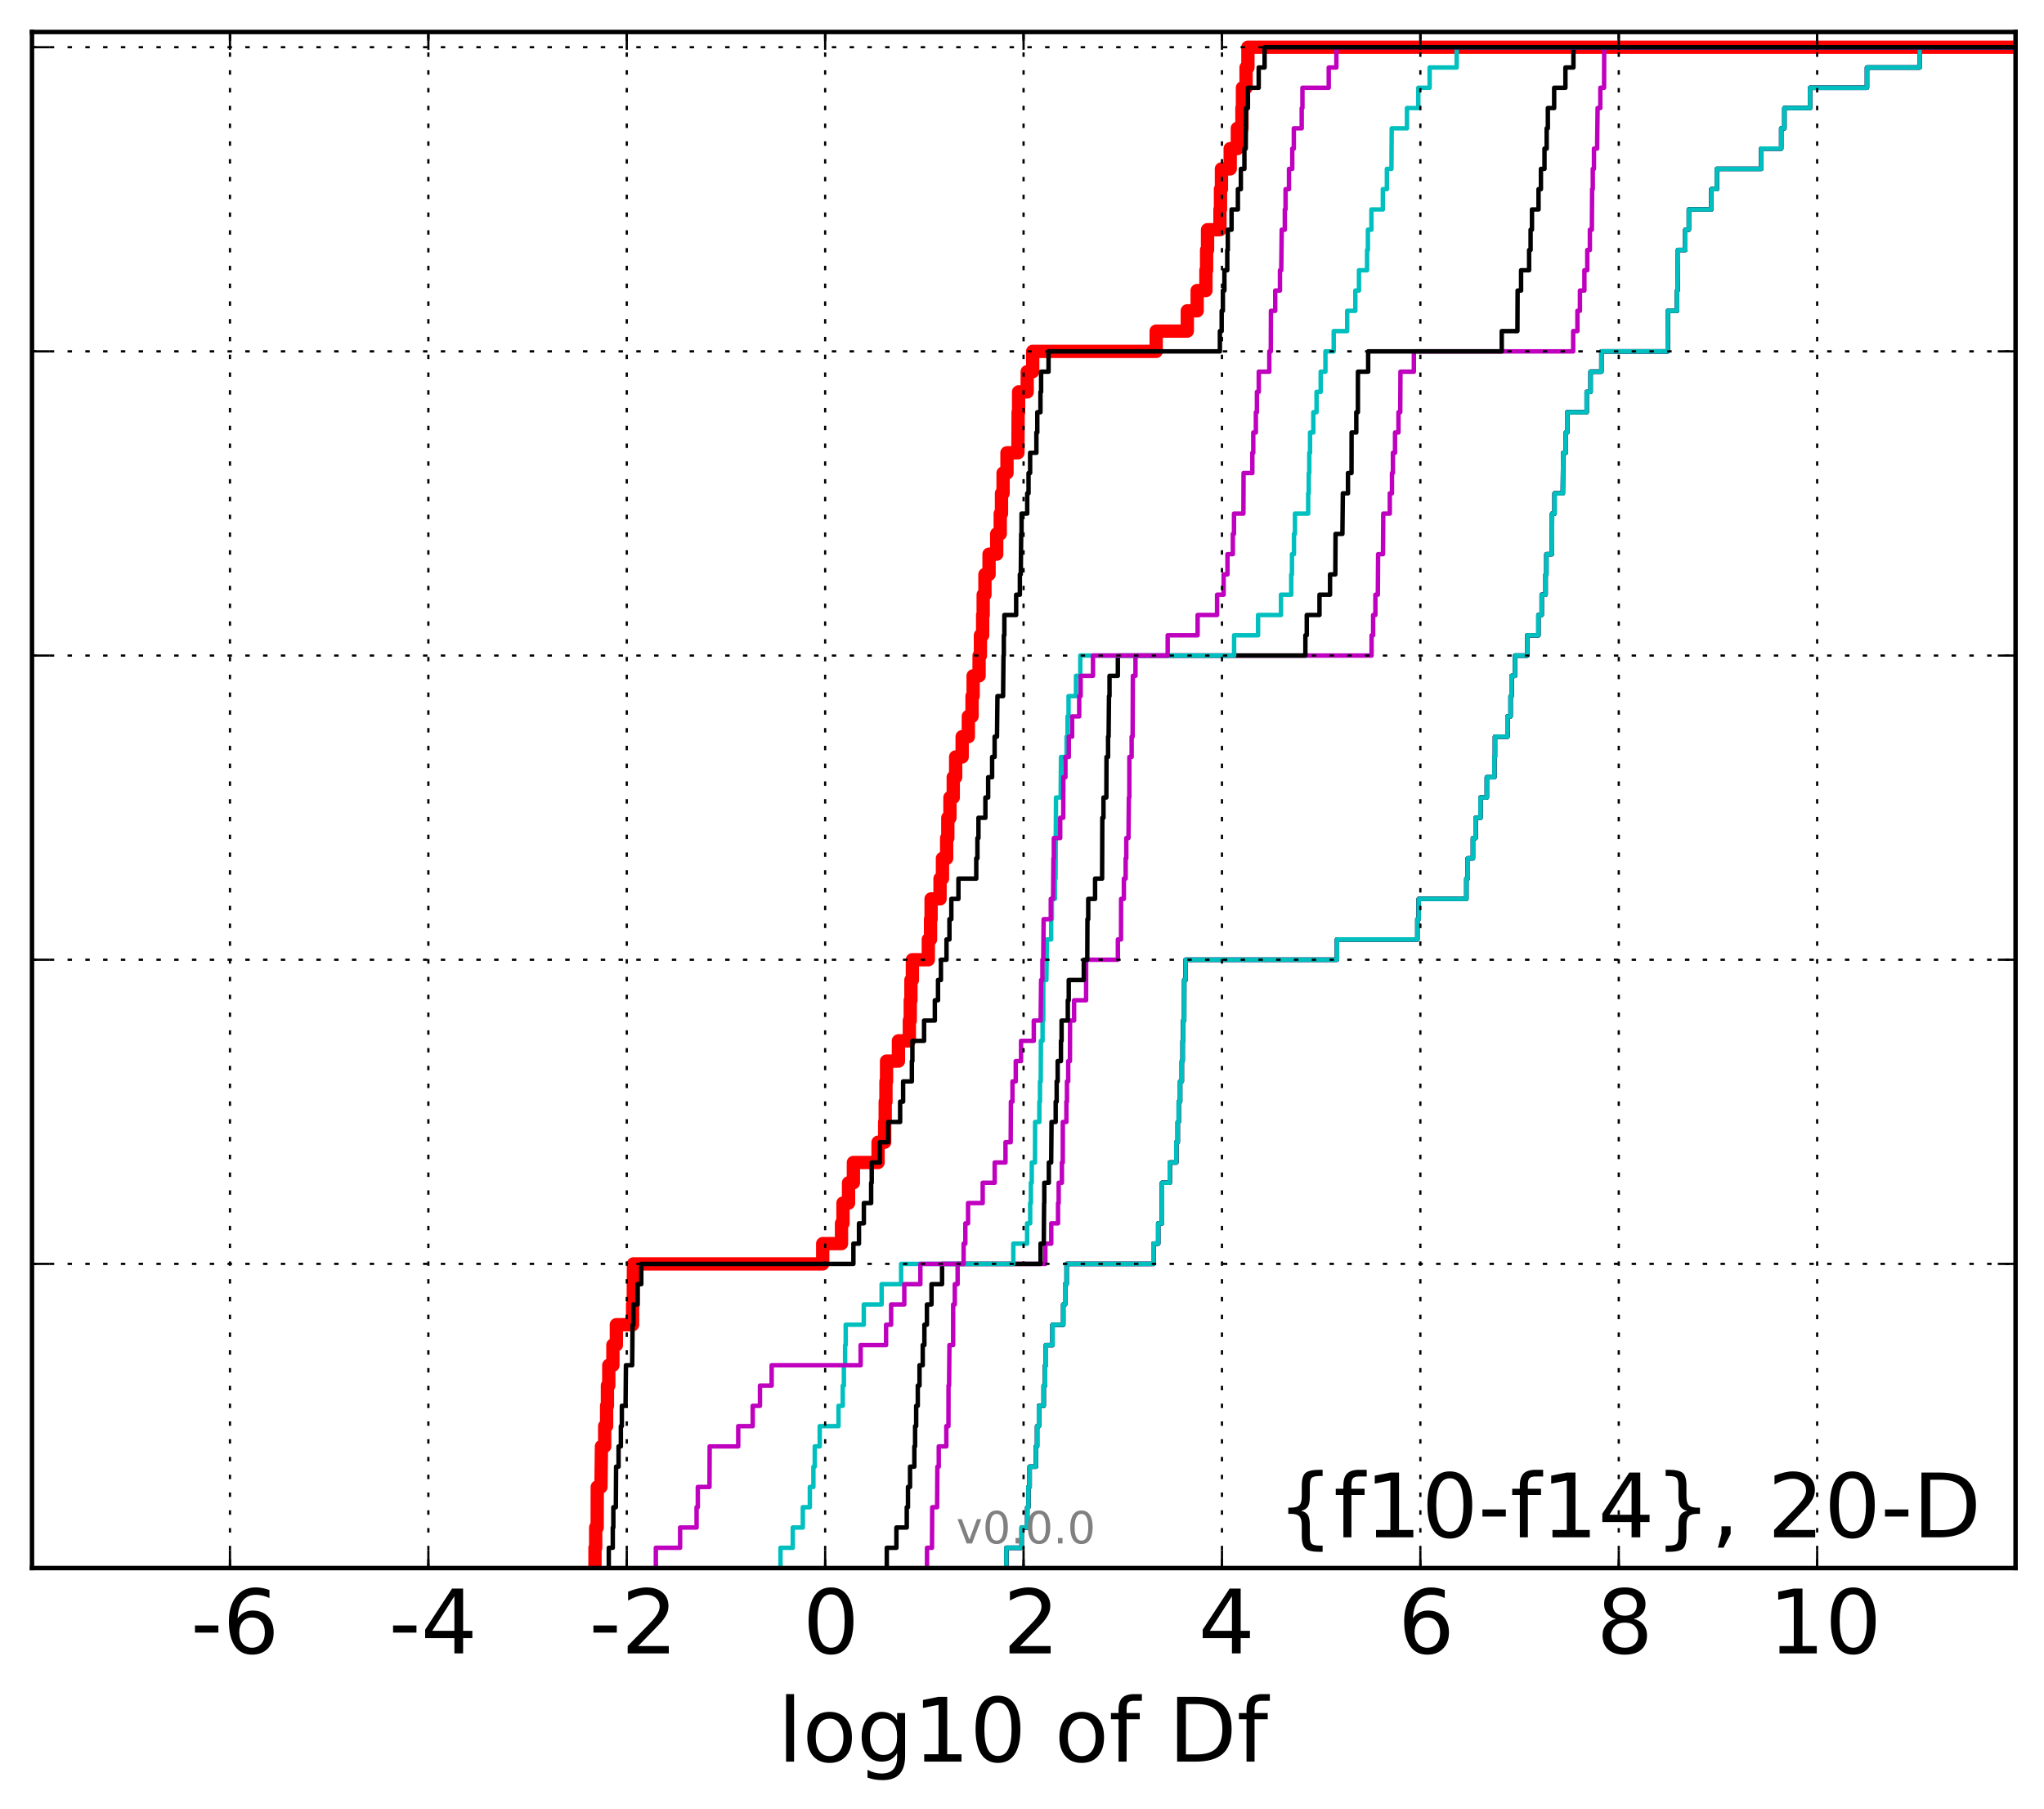 <?xml version="1.0" encoding="utf-8" standalone="no"?>
<!DOCTYPE svg PUBLIC "-//W3C//DTD SVG 1.1//EN"
  "http://www.w3.org/Graphics/SVG/1.1/DTD/svg11.dtd">
<!-- Created with matplotlib (http://matplotlib.org/) -->
<svg height="407pt" version="1.1" viewBox="0 0 460 407" width="460pt" xmlns="http://www.w3.org/2000/svg" xmlns:xlink="http://www.w3.org/1999/xlink">
 <defs>
  <style type="text/css">
*{stroke-linecap:butt;stroke-linejoin:round;}
  </style>
 </defs>
 <g id="figure_1">
  <g id="patch_1">
   <path d="
M0 407.712
L460.8 407.712
L460.8 0
L0 0
z
" style="fill:#ffffff;"/>
  </g>
  <g id="axes_1">
   <g id="patch_2">
    <path d="
M7.2 352.8
L453.6 352.8
L453.6 7.2
L7.2 7.2
z
" style="fill:#ffffff;"/>
   </g>
   <g id="line2d_1">
    <path clip-path="url(#p99b4b0da67)" d="
M133.903 352.8
L133.903 348.238
L134.059 348.238
L134.059 343.675
L134.394 343.675
L134.414 334.55
L135.248 334.55
L135.358 325.426
L136.082 325.426
L136.082 320.863
L136.516 320.863
L136.516 316.301
L136.702 316.301
L136.702 311.739
L137.008 311.739
L137.008 307.176
L137.932 307.176
L137.932 302.614
L138.71 302.614
L138.71 298.051
L142.361 298.051
L142.361 293.489
L142.511 293.489
L142.561 284.364
L185.151 284.364
L185.151 279.802
L189.38 279.802
L189.38 275.24
L189.714 275.24
L189.714 270.677
L190.966 270.677
L190.966 266.115
L192.055 266.115
L192.055 261.552
L197.607 261.552
L197.607 256.99
L199.092 256.99
L199.092 252.428
L199.216 252.428
L199.216 247.865
L199.384 247.865
L199.384 243.303
L199.517 243.303
L199.517 238.741
L202.19 238.741
L202.19 234.178
L204.649 234.178
L204.649 229.616
L204.851 229.616
L204.851 225.053
L205.003 225.053
L205.003 220.491
L205.333 220.491
L205.333 215.929
L208.916 215.929
L208.916 211.366
L209.418 211.366
L209.418 206.804
L209.542 206.804
L209.542 202.242
L211.555 202.242
L211.555 197.679
L212.1 197.679
L212.1 193.117
L213.042 193.117
L213.042 188.554
L213.305 188.554
L213.305 183.992
L213.785 183.992
L213.785 179.43
L214.528 179.43
L214.528 174.867
L215.069 174.867
L215.069 170.305
L216.533 170.305
L216.533 165.743
L217.924 165.743
L217.924 161.18
L218.755 161.18
L218.755 156.618
L219.002 156.618
L219.002 152.055
L220.343 152.055
L220.343 147.493
L220.645 147.493
L220.645 142.931
L221.145 142.931
L221.145 138.368
L221.265 138.368
L221.265 133.806
L221.66 133.806
L221.66 129.244
L222.587 129.244
L222.587 124.681
L224.308 124.681
L224.308 120.119
L225.103 120.119
L225.103 115.556
L225.385 115.556
L225.385 110.994
L225.745 110.994
L225.745 106.432
L226.622 106.432
L226.622 101.869
L229.08 101.869
L229.129 92.745
L229.234 92.745
L229.234 88.182
L231.172 88.182
L231.172 83.62
L232.409 83.62
L232.409 79.057
L260.2 79.057
L260.2 74.495
L267.204 74.495
L267.204 69.933
L269.422 69.933
L269.422 65.37
L271.391 65.37
L271.391 60.808
L271.542 60.808
L271.542 56.245
L271.756 56.245
L271.756 51.683
L274.554 51.683
L274.554 47.121
L274.668 47.121
L274.668 42.558
L274.885 42.558
L274.885 37.996
L276.853 37.996
L276.853 33.434
L278.462 33.434
L278.462 28.871
L279.494 28.871
L279.494 24.309
L279.61 24.309
L279.61 19.747
L280.425 19.747
L280.425 15.184
L280.843 15.184
L280.843 10.622
L280.843 10.622
L453.6 10.622
L453.6 10.622" style="fill:none;stroke:#ff0000;stroke-linecap:square;stroke-width:3.0;"/>
   </g>
   <g id="line2d_2">
    <path clip-path="url(#p99b4b0da67)" d="
M226.479 352.8
L226.479 348.238
L229.922 348.238
L229.922 343.675
L231.183 343.675
L231.183 339.113
L231.435 339.113
L231.435 334.55
L231.723 334.55
L231.723 329.988
L233.135 329.988
L233.135 325.426
L233.4 325.426
L233.4 320.863
L233.809 320.863
L233.809 316.301
L234.883 316.301
L234.883 311.739
L235.203 311.739
L235.203 307.176
L235.387 307.176
L235.387 302.614
L236.871 302.614
L236.871 298.051
L239.282 298.051
L239.282 293.489
L239.703 293.489
L239.703 288.927
L240.039 288.927
L240.039 284.364
L259.575 284.364
L259.575 279.802
L260.657 279.802
L260.657 275.24
L261.498 275.24
L261.512 266.115
L263.251 266.115
L263.251 261.552
L264.724 261.552
L264.724 256.99
L265.05 256.99
L265.05 252.428
L265.266 252.428
L265.266 247.865
L265.59 247.865
L265.59 243.303
L265.965 243.303
L265.965 238.741
L266.151 238.741
L266.151 234.178
L266.269 234.178
L266.269 229.616
L266.496 229.616
L266.511 220.491
L266.809 220.491
L266.809 215.929
L300.886 215.929
L300.886 211.366
L318.977 211.366
L318.977 206.804
L319.281 206.804
L319.281 202.242
L330.004 202.242
L330.004 197.679
L330.316 197.679
L330.316 193.117
L331.479 193.117
L331.479 188.554
L332.096 188.554
L332.096 183.992
L333.189 183.992
L333.189 179.43
L334.607 179.43
L334.607 174.867
L336.306 174.867
L336.306 170.305
L336.439 170.305
L336.439 165.743
L339.264 165.743
L339.264 161.18
L339.954 161.18
L339.954 156.618
L340.179 156.618
L340.179 152.055
L340.955 152.055
L340.955 147.493
L343.704 147.493
L343.704 142.931
L346.219 142.931
L346.219 138.368
L346.956 138.368
L346.956 133.806
L347.836 133.806
L347.836 129.244
L348.016 129.244
L348.016 124.681
L349.259 124.681
L349.296 115.556
L349.854 115.556
L349.854 110.994
L351.711 110.994
L351.786 101.869
L352.381 101.869
L352.381 97.307
L352.703 97.307
L352.703 92.745
L357.08 92.745
L357.08 88.182
L357.96 88.182
L357.96 83.62
L360.39 83.62
L360.39 79.057
L375.314 79.057
L375.358 69.933
L377.413 69.933
L377.413 65.37
L377.551 65.37
L377.626 56.245
L379.276 56.245
L379.276 51.683
L380.07 51.683
L380.07 47.121
L385.133 47.121
L385.133 42.558
L386.378 42.558
L386.378 37.996
L396.366 37.996
L396.366 33.434
L400.858 33.434
L400.858 28.871
L401.576 28.871
L401.576 24.309
L407.354 24.309
L407.354 19.747
L420.161 19.747
L420.161 15.184
L432.03 15.184
L432.03 10.622
L432.03 10.622
L453.6 10.622
L453.6 10.622" style="fill:none;stroke:#00bfbf;stroke-linecap:square;"/>
   </g>
   <g id="line2d_3">
    <path clip-path="url(#p99b4b0da67)" d="
M226.479 352.8
L226.479 348.238
L229.922 348.238
L229.922 343.675
L231.183 343.675
L231.183 339.113
L231.435 339.113
L231.435 334.55
L231.723 334.55
L231.723 329.988
L233.135 329.988
L233.135 325.426
L233.4 325.426
L233.4 320.863
L233.809 320.863
L233.809 316.301
L234.883 316.301
L234.883 311.739
L235.203 311.739
L235.203 307.176
L235.387 307.176
L235.387 302.614
L236.871 302.614
L236.871 298.051
L239.282 298.051
L239.282 293.489
L239.703 293.489
L239.703 288.927
L240.039 288.927
L240.039 284.364
L259.575 284.364
L259.575 279.802
L260.657 279.802
L260.657 275.24
L261.498 275.24
L261.512 266.115
L263.251 266.115
L263.251 261.552
L264.724 261.552
L264.724 256.99
L265.05 256.99
L265.05 252.428
L265.266 252.428
L265.266 247.865
L265.59 247.865
L265.59 243.303
L265.965 243.303
L265.965 238.741
L266.151 238.741
L266.151 234.178
L266.269 234.178
L266.269 229.616
L266.496 229.616
L266.511 220.491
L266.809 220.491
L266.809 215.929
L300.886 215.929
L300.886 211.366
L318.977 211.366
L318.977 206.804
L319.281 206.804
L319.281 202.242
L330.004 202.242
L330.004 197.679
L330.316 197.679
L330.316 193.117
L331.479 193.117
L331.479 188.554
L332.096 188.554
L332.096 183.992
L333.189 183.992
L333.189 179.43
L334.607 179.43
L334.607 174.867
L336.306 174.867
L336.306 170.305
L336.439 170.305
L336.439 165.743
L339.264 165.743
L339.264 161.18
L339.954 161.18
L339.954 156.618
L340.179 156.618
L340.179 152.055
L340.955 152.055
L340.955 147.493
L343.704 147.493
L343.704 142.931
L346.219 142.931
L346.219 138.368
L346.956 138.368
L346.956 133.806
L347.836 133.806
L347.836 129.244
L348.016 129.244
L348.016 124.681
L349.259 124.681
L349.296 115.556
L349.854 115.556
L349.854 110.994
L351.711 110.994
L351.786 101.869
L352.381 101.869
L352.381 97.307
L352.703 97.307
L352.703 92.745
L357.08 92.745
L357.08 88.182
L357.96 88.182
L357.96 83.62
L360.39 83.62
L360.39 79.057
L375.314 79.057
L375.358 69.933
L377.413 69.933
L377.413 65.37
L377.551 65.37
L377.626 56.245
L379.276 56.245
L379.276 51.683
L380.07 51.683
L380.07 47.121
L385.133 47.121
L385.133 42.558
L386.378 42.558
L386.378 37.996
L396.366 37.996
L396.366 33.434
L400.858 33.434
L400.858 28.871
L401.576 28.871
L401.576 24.309
L407.354 24.309
L407.354 19.747
L420.161 19.747
L420.161 15.184
L432.03 15.184
L432.03 10.622
L432.03 10.622
L453.6 10.622
L453.6 10.622" style="fill:none;stroke:#bf00bf;stroke-linecap:square;"/>
   </g>
   <g id="line2d_4">
    <path clip-path="url(#p99b4b0da67)" d="
M226.479 352.8
L226.479 348.238
L229.922 348.238
L229.922 343.675
L231.183 343.675
L231.183 339.113
L231.435 339.113
L231.435 334.55
L231.723 334.55
L231.723 329.988
L233.135 329.988
L233.135 325.426
L233.4 325.426
L233.4 320.863
L233.809 320.863
L233.809 316.301
L234.883 316.301
L234.883 311.739
L235.203 311.739
L235.203 307.176
L235.387 307.176
L235.387 302.614
L236.871 302.614
L236.871 298.051
L239.282 298.051
L239.282 293.489
L239.703 293.489
L239.703 288.927
L240.039 288.927
L240.039 284.364
L259.575 284.364
L259.575 279.802
L260.657 279.802
L260.657 275.24
L261.498 275.24
L261.512 266.115
L263.251 266.115
L263.251 261.552
L264.724 261.552
L264.724 256.99
L265.05 256.99
L265.05 252.428
L265.266 252.428
L265.266 247.865
L265.59 247.865
L265.59 243.303
L265.965 243.303
L265.965 238.741
L266.151 238.741
L266.151 234.178
L266.269 234.178
L266.269 229.616
L266.496 229.616
L266.511 220.491
L266.809 220.491
L266.809 215.929
L300.886 215.929
L300.886 211.366
L318.977 211.366
L318.977 206.804
L319.281 206.804
L319.281 202.242
L330.004 202.242
L330.004 197.679
L330.316 197.679
L330.316 193.117
L331.479 193.117
L331.479 188.554
L332.096 188.554
L332.096 183.992
L333.189 183.992
L333.189 179.43
L334.607 179.43
L334.607 174.867
L336.306 174.867
L336.306 170.305
L336.439 170.305
L336.439 165.743
L339.264 165.743
L339.264 161.18
L339.954 161.18
L339.954 156.618
L340.179 156.618
L340.179 152.055
L340.955 152.055
L340.955 147.493
L343.704 147.493
L343.704 142.931
L346.219 142.931
L346.219 138.368
L346.956 138.368
L346.956 133.806
L347.836 133.806
L347.836 129.244
L348.016 129.244
L348.016 124.681
L349.259 124.681
L349.296 115.556
L349.854 115.556
L349.854 110.994
L351.711 110.994
L351.786 101.869
L352.381 101.869
L352.381 97.307
L352.703 97.307
L352.703 92.745
L357.08 92.745
L357.08 88.182
L357.96 88.182
L357.96 83.62
L360.39 83.62
L360.39 79.057
L375.314 79.057
L375.358 69.933
L377.413 69.933
L377.413 65.37
L377.551 65.37
L377.626 56.245
L379.276 56.245
L379.276 51.683
L380.07 51.683
L380.07 47.121
L385.133 47.121
L385.133 42.558
L386.378 42.558
L386.378 37.996
L396.366 37.996
L396.366 33.434
L400.858 33.434
L400.858 28.871
L401.576 28.871
L401.576 24.309
L407.354 24.309
L407.354 19.747
L420.161 19.747
L420.161 15.184
L432.03 15.184
L432.03 10.622
L432.03 10.622
L453.6 10.622
L453.6 10.622" style="fill:none;stroke:#000000;stroke-linecap:square;"/>
   </g>
   <g id="line2d_5">
    <path clip-path="url(#p99b4b0da67)" d="
M226.479 352.8
L226.479 348.238
L229.922 348.238
L229.922 343.675
L231.183 343.675
L231.183 339.113
L231.435 339.113
L231.435 334.55
L231.723 334.55
L231.723 329.988
L233.135 329.988
L233.135 325.426
L233.4 325.426
L233.4 320.863
L233.809 320.863
L233.809 316.301
L234.883 316.301
L234.883 311.739
L235.203 311.739
L235.203 307.176
L235.387 307.176
L235.387 302.614
L236.871 302.614
L236.871 298.051
L239.282 298.051
L239.282 293.489
L239.703 293.489
L239.703 288.927
L240.039 288.927
L240.039 284.364
L259.575 284.364
L259.575 279.802
L260.657 279.802
L260.657 275.24
L261.498 275.24
L261.512 266.115
L263.251 266.115
L263.251 261.552
L264.724 261.552
L264.724 256.99
L265.05 256.99
L265.05 252.428
L265.266 252.428
L265.266 247.865
L265.59 247.865
L265.59 243.303
L265.965 243.303
L265.965 238.741
L266.151 238.741
L266.151 234.178
L266.269 234.178
L266.269 229.616
L266.496 229.616
L266.511 220.491
L266.809 220.491
L266.809 215.929
L300.886 215.929
L300.886 211.366
L318.977 211.366
L318.977 206.804
L319.281 206.804
L319.281 202.242
L330.004 202.242
L330.004 197.679
L330.316 197.679
L330.316 193.117
L331.479 193.117
L331.479 188.554
L332.096 188.554
L332.096 183.992
L333.189 183.992
L333.189 179.43
L334.607 179.43
L334.607 174.867
L336.306 174.867
L336.306 170.305
L336.439 170.305
L336.439 165.743
L339.264 165.743
L339.264 161.18
L339.954 161.18
L339.954 156.618
L340.179 156.618
L340.179 152.055
L340.955 152.055
L340.955 147.493
L343.704 147.493
L343.704 142.931
L346.219 142.931
L346.219 138.368
L346.956 138.368
L346.956 133.806
L347.836 133.806
L347.836 129.244
L348.016 129.244
L348.016 124.681
L349.259 124.681
L349.296 115.556
L349.854 115.556
L349.854 110.994
L351.711 110.994
L351.786 101.869
L352.381 101.869
L352.381 97.307
L352.703 97.307
L352.703 92.745
L357.08 92.745
L357.08 88.182
L357.96 88.182
L357.96 83.62
L360.39 83.62
L360.39 79.057
L375.314 79.057
L375.358 69.933
L377.413 69.933
L377.413 65.37
L377.551 65.37
L377.626 56.245
L379.276 56.245
L379.276 51.683
L380.07 51.683
L380.07 47.121
L385.133 47.121
L385.133 42.558
L386.378 42.558
L386.378 37.996
L396.366 37.996
L396.366 33.434
L400.858 33.434
L400.858 28.871
L401.576 28.871
L401.576 24.309
L407.354 24.309
L407.354 19.747
L420.161 19.747
L420.161 15.184
L432.03 15.184
L432.03 10.622
L432.03 10.622
L453.6 10.622
L453.6 10.622" style="fill:none;stroke:#00bfbf;stroke-linecap:square;"/>
   </g>
   <g id="line2d_6">
    <path clip-path="url(#p99b4b0da67)" d="
M208.62 352.8
L208.62 348.238
L209.745 348.238
L209.795 339.113
L210.894 339.113
L210.957 329.988
L211.267 329.988
L211.267 325.426
L212.971 325.426
L212.971 320.863
L213.447 320.863
L213.466 311.739
L213.588 311.739
L213.669 302.614
L214.501 302.614
L214.51 293.489
L214.874 293.489
L214.874 288.927
L215.509 288.927
L215.509 284.364
L235.26 284.364
L235.26 279.802
L236.586 279.802
L236.586 275.24
L238.112 275.24
L238.112 270.677
L238.253 270.677
L238.253 266.115
L238.981 266.115
L238.981 261.552
L239.176 261.552
L239.187 252.428
L239.989 252.428
L239.989 247.865
L240.121 247.865
L240.121 243.303
L240.4 243.303
L240.4 238.741
L240.79 238.741
L240.818 229.616
L241.727 229.616
L241.727 225.053
L244.421 225.053
L244.445 215.929
L251.577 215.929
L251.577 211.366
L252.281 211.366
L252.303 202.242
L252.928 202.242
L252.928 197.679
L253.326 197.679
L253.326 193.117
L253.472 193.117
L253.472 188.554
L253.964 188.554
L254.05 179.43
L254.151 179.43
L254.162 170.305
L254.676 170.305
L254.676 165.743
L254.897 165.743
L254.95 152.055
L255.537 152.055
L255.537 147.493
L308.673 147.493
L308.673 142.931
L309.023 142.931
L309.023 138.368
L309.528 138.368
L309.528 133.806
L310.081 133.806
L310.142 124.681
L311.243 124.681
L311.305 115.556
L312.773 115.556
L312.773 110.994
L313.261 110.994
L313.261 106.432
L313.476 106.432
L313.476 101.869
L313.947 101.869
L313.947 97.307
L314.725 97.307
L314.725 92.745
L315.124 92.745
L315.175 83.62
L318.188 83.62
L318.188 79.057
L354.042 79.057
L354.042 74.495
L354.996 74.495
L354.996 69.933
L355.56 69.933
L355.56 65.37
L356.566 65.37
L356.566 60.808
L357.217 60.808
L357.217 56.245
L357.8 56.245
L357.8 51.683
L358.248 51.683
L358.31 42.558
L358.454 42.558
L358.454 37.996
L358.72 37.996
L358.72 33.434
L359.429 33.434
L359.536 24.309
L360.153 24.309
L360.153 19.747
L360.996 19.747
L361.027 10.622
L361.027 10.622
L453.6 10.622
L453.6 10.622" style="fill:none;stroke:#bf00bf;stroke-linecap:square;"/>
   </g>
   <g id="line2d_7">
    <path clip-path="url(#p99b4b0da67)" d="
M199.57 352.8
L199.57 348.238
L201.736 348.238
L201.736 343.675
L204.064 343.675
L204.064 339.113
L204.339 339.113
L204.339 334.55
L204.804 334.55
L204.804 329.988
L205.774 329.988
L205.774 325.426
L205.94 325.426
L205.94 320.863
L206.184 320.863
L206.184 316.301
L206.547 316.301
L206.547 311.739
L206.937 311.739
L206.937 307.176
L207.661 307.176
L207.661 302.614
L208.032 302.614
L208.032 298.051
L208.603 298.051
L208.603 293.489
L209.638 293.489
L209.638 288.927
L212.008 288.927
L212.008 284.364
L234.182 284.364
L234.182 279.802
L234.902 279.802
L234.974 270.677
L235.017 270.677
L235.017 266.115
L236.038 266.115
L236.038 261.552
L236.566 261.552
L236.648 252.428
L237.58 252.428
L237.58 247.865
L237.803 247.865
L237.803 243.303
L238.026 243.303
L238.026 238.741
L238.766 238.741
L238.766 234.178
L238.911 234.178
L238.911 229.616
L240.308 229.616
L240.308 225.053
L240.52 225.053
L240.52 220.491
L243.906 220.491
L243.906 215.929
L244.69 215.929
L244.73 206.804
L244.906 206.804
L244.906 202.242
L246.445 202.242
L246.445 197.679
L248.029 197.679
L248.078 183.992
L248.336 183.992
L248.336 179.43
L248.985 179.43
L249.016 170.305
L249.37 170.305
L249.37 165.743
L249.491 165.743
L249.577 156.618
L249.697 156.618
L249.697 152.055
L251.571 152.055
L251.571 147.493
L293.776 147.493
L293.776 142.931
L294.085 142.931
L294.085 138.368
L296.951 138.368
L296.951 133.806
L299.323 133.806
L299.323 129.244
L300.511 129.244
L300.566 120.119
L302.108 120.119
L302.208 110.994
L303.362 110.994
L303.362 106.432
L304.157 106.432
L304.178 97.307
L305.231 97.307
L305.231 92.745
L305.594 92.745
L305.603 83.62
L307.903 83.62
L307.903 79.057
L337.967 79.057
L337.967 74.495
L341.494 74.495
L341.536 65.37
L342.316 65.37
L342.316 60.808
L344.124 60.808
L344.124 56.245
L344.459 56.245
L344.459 51.683
L344.769 51.683
L344.769 47.121
L346.244 47.121
L346.244 42.558
L346.785 42.558
L346.785 37.996
L347.584 37.996
L347.584 33.434
L348.076 33.434
L348.076 28.871
L348.341 28.871
L348.341 24.309
L349.761 24.309
L349.761 19.747
L352.297 19.747
L352.297 15.184
L354.1 15.184
L354.1 10.622
L354.1 10.622
L453.6 10.622
L453.6 10.622" style="fill:none;stroke:#000000;stroke-linecap:square;"/>
   </g>
   <g id="line2d_8">
    <path clip-path="url(#p99b4b0da67)" d="
M175.649 352.8
L175.649 348.238
L178.408 348.238
L178.408 343.675
L180.672 343.675
L180.672 339.113
L182.255 339.113
L182.255 334.55
L183.052 334.55
L183.052 329.988
L183.358 329.988
L183.358 325.426
L184.473 325.426
L184.473 320.863
L188.706 320.863
L188.706 316.301
L189.662 316.301
L189.662 311.739
L189.916 311.739
L189.916 307.176
L190.191 307.176
L190.191 302.614
L190.325 302.614
L190.325 298.051
L194.394 298.051
L194.394 293.489
L198.411 293.489
L198.411 288.927
L202.792 288.927
L202.792 284.364
L228.045 284.364
L228.045 279.802
L231.151 279.802
L231.151 275.24
L231.841 275.24
L231.841 270.677
L231.997 270.677
L231.997 266.115
L232.198 266.115
L232.198 261.552
L232.919 261.552
L232.951 252.428
L233.901 252.428
L233.901 247.865
L234.048 247.865
L234.048 243.303
L234.217 243.303
L234.258 234.178
L234.627 234.178
L234.627 229.616
L234.786 229.616
L234.795 220.491
L235.49 220.491
L235.601 211.366
L236.565 211.366
L236.565 206.804
L236.726 206.804
L236.726 202.242
L237.397 202.242
L237.397 197.679
L237.548 197.679
L237.655 179.43
L238.693 179.43
L238.776 170.305
L240.034 170.305
L240.034 165.743
L240.244 165.743
L240.244 161.18
L240.475 161.18
L240.475 156.618
L242.149 156.618
L242.149 152.055
L243.118 152.055
L243.118 147.493
L277.735 147.493
L277.735 142.931
L283.129 142.931
L283.129 138.368
L288.282 138.368
L288.282 133.806
L290.589 133.806
L290.589 129.244
L290.756 129.244
L290.756 124.681
L291.205 124.681
L291.205 120.119
L291.425 120.119
L291.425 115.556
L294.404 115.556
L294.404 110.994
L294.535 110.994
L294.535 106.432
L294.652 106.432
L294.652 101.869
L294.825 101.869
L294.825 97.307
L295.561 97.307
L295.561 92.745
L296.287 92.745
L296.287 88.182
L297.22 88.182
L297.22 83.62
L298.284 83.62
L298.284 79.057
L300.151 79.057
L300.151 74.495
L303.18 74.495
L303.18 69.933
L305.016 69.933
L305.016 65.37
L305.837 65.37
L305.837 60.808
L307.66 60.808
L307.66 56.245
L307.845 56.245
L307.845 51.683
L308.634 51.683
L308.634 47.121
L311.207 47.121
L311.207 42.558
L312.114 42.558
L312.114 37.996
L313.142 37.996
L313.204 28.871
L316.636 28.871
L316.636 24.309
L319.191 24.309
L319.191 19.747
L321.737 19.747
L321.737 15.184
L327.825 15.184
L327.825 10.622
L327.825 10.622
L453.6 10.622
L453.6 10.622" style="fill:none;stroke:#00bfbf;stroke-linecap:square;"/>
   </g>
   <g id="line2d_9">
    <path clip-path="url(#p99b4b0da67)" d="
M147.597 352.8
L147.597 348.238
L153.058 348.238
L153.058 343.675
L156.764 343.675
L156.764 339.113
L157.044 339.113
L157.044 334.55
L159.671 334.55
L159.708 325.426
L166.139 325.426
L166.139 320.863
L169.395 320.863
L169.395 316.301
L171.03 316.301
L171.03 311.739
L173.66 311.739
L173.66 307.176
L193.687 307.176
L193.687 302.614
L199.411 302.614
L199.411 298.051
L200.549 298.051
L200.549 293.489
L203.512 293.489
L203.512 288.927
L207.131 288.927
L207.131 284.364
L216.86 284.364
L216.86 279.802
L217.252 279.802
L217.252 275.24
L217.861 275.24
L217.861 270.677
L221.154 270.677
L221.154 266.115
L223.852 266.115
L223.852 261.552
L226.283 261.552
L226.283 256.99
L227.456 256.99
L227.504 247.865
L227.858 247.865
L227.858 243.303
L228.595 243.303
L228.595 238.741
L229.785 238.741
L229.785 234.178
L232.653 234.178
L232.653 229.616
L234.198 229.616
L234.3 220.491
L234.595 220.491
L234.595 215.929
L234.78 215.929
L234.87 206.804
L236.477 206.804
L236.477 202.242
L236.993 202.242
L237.077 193.117
L237.163 193.117
L237.163 188.554
L238.598 188.554
L238.598 183.992
L239.28 183.992
L239.315 174.867
L239.772 174.867
L239.772 170.305
L240.535 170.305
L240.535 165.743
L241.282 165.743
L241.282 161.18
L242.874 161.18
L242.874 156.618
L243.2 156.618
L243.2 152.055
L245.973 152.055
L245.973 147.493
L262.785 147.493
L262.785 142.931
L269.522 142.931
L269.522 138.368
L273.903 138.368
L273.903 133.806
L275.378 133.806
L275.378 129.244
L276.24 129.244
L276.24 124.681
L277.45 124.681
L277.45 120.119
L277.71 120.119
L277.71 115.556
L279.826 115.556
L279.863 106.432
L281.839 106.432
L281.839 101.869
L282.048 101.869
L282.048 97.307
L282.629 97.307
L282.629 92.745
L282.869 92.745
L282.869 88.182
L283.284 88.182
L283.284 83.62
L285.658 83.62
L285.658 79.057
L285.991 79.057
L286.021 69.933
L286.99 69.933
L286.99 65.37
L288.053 65.37
L288.053 60.808
L288.342 60.808
L288.452 51.683
L289.148 51.683
L289.148 47.121
L289.315 47.121
L289.315 42.558
L290.085 42.558
L290.085 37.996
L290.824 37.996
L290.824 33.434
L291.175 33.434
L291.175 28.871
L292.949 28.871
L292.949 24.309
L293.112 24.309
L293.112 19.747
L299.029 19.747
L299.029 15.184
L300.751 15.184
L300.751 10.622
L300.751 10.622
L453.6 10.622
L453.6 10.622" style="fill:none;stroke:#bf00bf;stroke-linecap:square;"/>
   </g>
   <g id="line2d_10">
    <path clip-path="url(#p99b4b0da67)" d="
M137.008 352.8
L137.008 348.238
L137.906 348.238
L137.906 343.675
L138.032 343.675
L138.032 339.113
L138.593 339.113
L138.652 329.988
L139.207 329.988
L139.207 325.426
L139.723 325.426
L139.723 320.863
L139.947 320.863
L139.947 316.301
L140.779 316.301
L140.865 307.176
L142.271 307.176
L142.361 298.051
L142.561 298.051
L142.561 293.489
L143.463 293.489
L143.463 288.927
L144.322 288.927
L144.322 284.364
L192.055 284.364
L192.055 279.802
L193.314 279.802
L193.314 275.24
L194.411 275.24
L194.411 270.677
L196.05 270.677
L196.05 266.115
L196.182 266.115
L196.182 261.552
L198.021 261.552
L198.021 256.99
L199.89 256.99
L199.89 252.428
L202.576 252.428
L202.576 247.865
L203.246 247.865
L203.246 243.303
L205.215 243.303
L205.215 238.741
L205.333 238.741
L205.333 234.178
L207.96 234.178
L207.96 229.616
L210.384 229.616
L210.384 225.053
L211.098 225.053
L211.098 220.491
L211.755 220.491
L211.755 215.929
L213.007 215.929
L213.007 211.366
L213.671 211.366
L213.671 206.804
L214.097 206.804
L214.097 202.242
L215.695 202.242
L215.695 197.679
L219.707 197.679
L219.707 193.117
L219.966 193.117
L219.966 188.554
L220.2 188.554
L220.2 183.992
L221.761 183.992
L221.761 179.43
L222.385 179.43
L222.385 174.867
L223.274 174.867
L223.274 170.305
L223.838 170.305
L223.838 165.743
L224.374 165.743
L224.472 156.618
L225.745 156.618
L225.837 147.493
L225.91 147.493
L225.91 142.931
L226.028 142.931
L226.028 138.368
L228.684 138.368
L228.684 133.806
L229.519 133.806
L229.519 129.244
L229.725 129.244
L229.818 120.119
L229.901 120.119
L229.901 115.556
L231.172 115.556
L231.172 110.994
L231.473 110.994
L231.473 106.432
L231.829 106.432
L231.829 101.869
L233.238 101.869
L233.238 97.307
L233.442 97.307
L233.442 92.745
L234.153 92.745
L234.153 88.182
L234.298 88.182
L234.298 83.62
L235.974 83.62
L235.974 79.057
L274.534 79.057
L274.534 74.495
L274.937 74.495
L274.937 69.933
L275.21 69.933
L275.21 65.37
L275.552 65.37
L275.552 60.808
L276.196 60.808
L276.196 56.245
L276.318 56.245
L276.318 51.683
L277.162 51.683
L277.162 47.121
L278.586 47.121
L278.586 42.558
L279.254 42.558
L279.254 37.996
L280.053 37.996
L280.053 33.434
L280.349 33.434
L280.425 24.309
L280.843 24.309
L280.843 19.747
L283.27 19.747
L283.27 15.184
L284.595 15.184
L284.595 10.622
L284.595 10.622
L453.6 10.622
L453.6 10.622" style="fill:none;stroke:#000000;stroke-linecap:square;"/>
   </g>
   <g id="patch_3">
    <path d="
M7.2 7.2
L453.6 7.2" style="fill:none;stroke:#000000;stroke-linecap:square;stroke-linejoin:miter;"/>
   </g>
   <g id="patch_4">
    <path d="
M453.6 352.8
L453.6 7.2" style="fill:none;stroke:#000000;stroke-linecap:square;stroke-linejoin:miter;"/>
   </g>
   <g id="patch_5">
    <path d="
M7.2 352.8
L453.6 352.8" style="fill:none;stroke:#000000;stroke-linecap:square;stroke-linejoin:miter;"/>
   </g>
   <g id="patch_6">
    <path d="
M7.2 352.8
L7.2 7.2" style="fill:none;stroke:#000000;stroke-linecap:square;stroke-linejoin:miter;"/>
   </g>
   <g id="matplotlib.axis_1">
    <g id="xtick_1"/>
    <g id="xtick_2">
     <g id="line2d_11">
      <path clip-path="url(#p99b4b0da67)" d="
M51.753 352.8
L51.753 7.2" style="fill:none;stroke:#000000;stroke-dasharray:1,3;stroke-dashoffset:0.0;stroke-width:0.5;"/>
     </g>
     <g id="line2d_12">
      <defs>
       <path d="
M0 0
L0 -4" id="m93b0483c22" style="stroke:#000000;stroke-width:0.5;"/>
      </defs>
      <g>
       <use style="stroke:#000000;stroke-width:0.5;" x="51.753" xlink:href="#m93b0483c22" y="352.8"/>
      </g>
     </g>
     <g id="line2d_13">
      <defs>
       <path d="
M0 0
L0 4" id="m741efc42ff" style="stroke:#000000;stroke-width:0.5;"/>
      </defs>
      <g>
       <use style="stroke:#000000;stroke-width:0.5;" x="51.753" xlink:href="#m741efc42ff" y="7.2"/>
      </g>
     </g>
     <g id="text_1">
      <!-- -6 -->
      <defs>
       <path d="
M33.016 40.375
Q26.375 40.375 22.484 35.828
Q18.609 31.297 18.609 23.391
Q18.609 15.531 22.484 10.953
Q26.375 6.391 33.016 6.391
Q39.656 6.391 43.531 10.953
Q47.406 15.531 47.406 23.391
Q47.406 31.297 43.531 35.828
Q39.656 40.375 33.016 40.375
M52.594 71.297
L52.594 62.312
Q48.875 64.062 45.094 64.984
Q41.312 65.922 37.594 65.922
Q27.828 65.922 22.672 59.328
Q17.531 52.734 16.797 39.406
Q19.672 43.656 24.016 45.922
Q28.375 48.188 33.594 48.188
Q44.578 48.188 50.953 41.516
Q57.328 34.859 57.328 23.391
Q57.328 12.156 50.688 5.359
Q44.047 -1.422 33.016 -1.422
Q20.359 -1.422 13.672 8.266
Q6.984 17.969 6.984 36.375
Q6.984 53.656 15.188 63.938
Q23.391 74.219 37.203 74.219
Q40.922 74.219 44.703 73.484
Q48.484 72.75 52.594 71.297" id="BitstreamVeraSans-Roman-36"/>
       <path d="
M4.891 31.391
L31.203 31.391
L31.203 23.391
L4.891 23.391
z
" id="BitstreamVeraSans-Roman-2d"/>
      </defs>
      <g transform="translate(42.902 371.997)scale(0.2 -0.2)">
       <use xlink:href="#BitstreamVeraSans-Roman-2d"/>
       <use x="36.084" xlink:href="#BitstreamVeraSans-Roman-36"/>
      </g>
     </g>
    </g>
    <g id="xtick_3">
     <g id="line2d_14">
      <path clip-path="url(#p99b4b0da67)" d="
M96.403 352.8
L96.403 7.2" style="fill:none;stroke:#000000;stroke-dasharray:1,3;stroke-dashoffset:0.0;stroke-width:0.5;"/>
     </g>
     <g id="line2d_15">
      <g>
       <use style="stroke:#000000;stroke-width:0.5;" x="96.403" xlink:href="#m93b0483c22" y="352.8"/>
      </g>
     </g>
     <g id="line2d_16">
      <g>
       <use style="stroke:#000000;stroke-width:0.5;" x="96.403" xlink:href="#m741efc42ff" y="7.2"/>
      </g>
     </g>
     <g id="text_2">
      <!-- -4 -->
      <defs>
       <path d="
M37.797 64.312
L12.891 25.391
L37.797 25.391
z

M35.203 72.906
L47.609 72.906
L47.609 25.391
L58.016 25.391
L58.016 17.188
L47.609 17.188
L47.609 0
L37.797 0
L37.797 17.188
L4.891 17.188
L4.891 26.703
z
" id="BitstreamVeraSans-Roman-34"/>
      </defs>
      <g transform="translate(87.483 371.997)scale(0.2 -0.2)">
       <use xlink:href="#BitstreamVeraSans-Roman-2d"/>
       <use x="36.084" xlink:href="#BitstreamVeraSans-Roman-34"/>
      </g>
     </g>
    </g>
    <g id="xtick_4">
     <g id="line2d_17">
      <path clip-path="url(#p99b4b0da67)" d="
M141.052 352.8
L141.052 7.2" style="fill:none;stroke:#000000;stroke-dasharray:1,3;stroke-dashoffset:0.0;stroke-width:0.5;"/>
     </g>
     <g id="line2d_18">
      <g>
       <use style="stroke:#000000;stroke-width:0.5;" x="141.052" xlink:href="#m93b0483c22" y="352.8"/>
      </g>
     </g>
     <g id="line2d_19">
      <g>
       <use style="stroke:#000000;stroke-width:0.5;" x="141.052" xlink:href="#m741efc42ff" y="7.2"/>
      </g>
     </g>
     <g id="text_3">
      <!-- -2 -->
      <defs>
       <path d="
M19.188 8.297
L53.609 8.297
L53.609 0
L7.328 0
L7.328 8.297
Q12.938 14.109 22.625 23.891
Q32.328 33.688 34.812 36.531
Q39.547 41.844 41.422 45.531
Q43.312 49.219 43.312 52.781
Q43.312 58.594 39.234 62.25
Q35.156 65.922 28.609 65.922
Q23.969 65.922 18.812 64.312
Q13.672 62.703 7.812 59.422
L7.812 69.391
Q13.766 71.781 18.938 73
Q24.125 74.219 28.422 74.219
Q39.75 74.219 46.484 68.547
Q53.219 62.891 53.219 53.422
Q53.219 48.922 51.531 44.891
Q49.859 40.875 45.406 35.406
Q44.188 33.984 37.641 27.219
Q31.109 20.453 19.188 8.297" id="BitstreamVeraSans-Roman-32"/>
      </defs>
      <g transform="translate(132.573 371.997)scale(0.2 -0.2)">
       <use xlink:href="#BitstreamVeraSans-Roman-2d"/>
       <use x="36.084" xlink:href="#BitstreamVeraSans-Roman-32"/>
      </g>
     </g>
    </g>
    <g id="xtick_5">
     <g id="line2d_20">
      <path clip-path="url(#p99b4b0da67)" d="
M185.702 352.8
L185.702 7.2" style="fill:none;stroke:#000000;stroke-dasharray:1,3;stroke-dashoffset:0.0;stroke-width:0.5;"/>
     </g>
     <g id="line2d_21">
      <g>
       <use style="stroke:#000000;stroke-width:0.5;" x="185.702" xlink:href="#m93b0483c22" y="352.8"/>
      </g>
     </g>
     <g id="line2d_22">
      <g>
       <use style="stroke:#000000;stroke-width:0.5;" x="185.702" xlink:href="#m741efc42ff" y="7.2"/>
      </g>
     </g>
     <g id="text_4">
      <!-- 0 -->
      <defs>
       <path d="
M31.781 66.406
Q24.172 66.406 20.328 58.906
Q16.5 51.422 16.5 36.375
Q16.5 21.391 20.328 13.891
Q24.172 6.391 31.781 6.391
Q39.453 6.391 43.281 13.891
Q47.125 21.391 47.125 36.375
Q47.125 51.422 43.281 58.906
Q39.453 66.406 31.781 66.406
M31.781 74.219
Q44.047 74.219 50.516 64.516
Q56.984 54.828 56.984 36.375
Q56.984 17.969 50.516 8.266
Q44.047 -1.422 31.781 -1.422
Q19.531 -1.422 13.062 8.266
Q6.594 17.969 6.594 36.375
Q6.594 54.828 13.062 64.516
Q19.531 74.219 31.781 74.219" id="BitstreamVeraSans-Roman-30"/>
      </defs>
      <g transform="translate(180.663 371.997)scale(0.2 -0.2)">
       <use xlink:href="#BitstreamVeraSans-Roman-30"/>
      </g>
     </g>
    </g>
    <g id="xtick_6">
     <g id="line2d_23">
      <path clip-path="url(#p99b4b0da67)" d="
M230.352 352.8
L230.352 7.2" style="fill:none;stroke:#000000;stroke-dasharray:1,3;stroke-dashoffset:0.0;stroke-width:0.5;"/>
     </g>
     <g id="line2d_24">
      <g>
       <use style="stroke:#000000;stroke-width:0.5;" x="230.352" xlink:href="#m93b0483c22" y="352.8"/>
      </g>
     </g>
     <g id="line2d_25">
      <g>
       <use style="stroke:#000000;stroke-width:0.5;" x="230.352" xlink:href="#m741efc42ff" y="7.2"/>
      </g>
     </g>
     <g id="text_5">
      <!-- 2 -->
      <g transform="translate(225.724 371.997)scale(0.2 -0.2)">
       <use xlink:href="#BitstreamVeraSans-Roman-32"/>
      </g>
     </g>
    </g>
    <g id="xtick_7">
     <g id="line2d_26">
      <path clip-path="url(#p99b4b0da67)" d="
M275.001 352.8
L275.001 7.2" style="fill:none;stroke:#000000;stroke-dasharray:1,3;stroke-dashoffset:0.0;stroke-width:0.5;"/>
     </g>
     <g id="line2d_27">
      <g>
       <use style="stroke:#000000;stroke-width:0.5;" x="275.001" xlink:href="#m93b0483c22" y="352.8"/>
      </g>
     </g>
     <g id="line2d_28">
      <g>
       <use style="stroke:#000000;stroke-width:0.5;" x="275.001" xlink:href="#m741efc42ff" y="7.2"/>
      </g>
     </g>
     <g id="text_6">
      <!-- 4 -->
      <g transform="translate(269.689 371.997)scale(0.2 -0.2)">
       <use xlink:href="#BitstreamVeraSans-Roman-34"/>
      </g>
     </g>
    </g>
    <g id="xtick_8">
     <g id="line2d_29">
      <path clip-path="url(#p99b4b0da67)" d="
M319.651 352.8
L319.651 7.2" style="fill:none;stroke:#000000;stroke-dasharray:1,3;stroke-dashoffset:0.0;stroke-width:0.5;"/>
     </g>
     <g id="line2d_30">
      <g>
       <use style="stroke:#000000;stroke-width:0.5;" x="319.651" xlink:href="#m93b0483c22" y="352.8"/>
      </g>
     </g>
     <g id="line2d_31">
      <g>
       <use style="stroke:#000000;stroke-width:0.5;" x="319.651" xlink:href="#m741efc42ff" y="7.2"/>
      </g>
     </g>
     <g id="text_7">
      <!-- 6 -->
      <g transform="translate(314.617 371.997)scale(0.2 -0.2)">
       <use xlink:href="#BitstreamVeraSans-Roman-36"/>
      </g>
     </g>
    </g>
    <g id="xtick_9">
     <g id="line2d_32">
      <path clip-path="url(#p99b4b0da67)" d="
M364.301 352.8
L364.301 7.2" style="fill:none;stroke:#000000;stroke-dasharray:1,3;stroke-dashoffset:0.0;stroke-width:0.5;"/>
     </g>
     <g id="line2d_33">
      <g>
       <use style="stroke:#000000;stroke-width:0.5;" x="364.301" xlink:href="#m93b0483c22" y="352.8"/>
      </g>
     </g>
     <g id="line2d_34">
      <g>
       <use style="stroke:#000000;stroke-width:0.5;" x="364.301" xlink:href="#m741efc42ff" y="7.2"/>
      </g>
     </g>
     <g id="text_8">
      <!-- 8 -->
      <defs>
       <path d="
M31.781 34.625
Q24.75 34.625 20.719 30.859
Q16.703 27.094 16.703 20.516
Q16.703 13.922 20.719 10.156
Q24.75 6.391 31.781 6.391
Q38.812 6.391 42.859 10.172
Q46.922 13.969 46.922 20.516
Q46.922 27.094 42.891 30.859
Q38.875 34.625 31.781 34.625
M21.922 38.812
Q15.578 40.375 12.031 44.719
Q8.5 49.078 8.5 55.328
Q8.5 64.062 14.719 69.141
Q20.953 74.219 31.781 74.219
Q42.672 74.219 48.875 69.141
Q55.078 64.062 55.078 55.328
Q55.078 49.078 51.531 44.719
Q48 40.375 41.703 38.812
Q48.828 37.156 52.797 32.312
Q56.781 27.484 56.781 20.516
Q56.781 9.906 50.312 4.234
Q43.844 -1.422 31.781 -1.422
Q19.734 -1.422 13.25 4.234
Q6.781 9.906 6.781 20.516
Q6.781 27.484 10.781 32.312
Q14.797 37.156 21.922 38.812
M18.312 54.391
Q18.312 48.734 21.844 45.562
Q25.391 42.391 31.781 42.391
Q38.141 42.391 41.719 45.562
Q45.312 48.734 45.312 54.391
Q45.312 60.062 41.719 63.234
Q38.141 66.406 31.781 66.406
Q25.391 66.406 21.844 63.234
Q18.312 60.062 18.312 54.391" id="BitstreamVeraSans-Roman-38"/>
      </defs>
      <g transform="translate(359.301 371.997)scale(0.2 -0.2)">
       <use xlink:href="#BitstreamVeraSans-Roman-38"/>
      </g>
     </g>
    </g>
    <g id="xtick_10">
     <g id="line2d_35">
      <path clip-path="url(#p99b4b0da67)" d="
M408.95 352.8
L408.95 7.2" style="fill:none;stroke:#000000;stroke-dasharray:1,3;stroke-dashoffset:0.0;stroke-width:0.5;"/>
     </g>
     <g id="line2d_36">
      <g>
       <use style="stroke:#000000;stroke-width:0.5;" x="408.95" xlink:href="#m93b0483c22" y="352.8"/>
      </g>
     </g>
     <g id="line2d_37">
      <g>
       <use style="stroke:#000000;stroke-width:0.5;" x="408.95" xlink:href="#m741efc42ff" y="7.2"/>
      </g>
     </g>
     <g id="text_9">
      <!-- 10 -->
      <defs>
       <path d="
M12.406 8.297
L28.516 8.297
L28.516 63.922
L10.984 60.406
L10.984 69.391
L28.422 72.906
L38.281 72.906
L38.281 8.297
L54.391 8.297
L54.391 0
L12.406 0
z
" id="BitstreamVeraSans-Roman-31"/>
      </defs>
      <g transform="translate(397.988 371.997)scale(0.2 -0.2)">
       <use xlink:href="#BitstreamVeraSans-Roman-31"/>
       <use x="63.623" xlink:href="#BitstreamVeraSans-Roman-30"/>
      </g>
     </g>
    </g>
    <g id="xtick_11">
     <g id="line2d_38">
      <path clip-path="url(#p99b4b0da67)" d="
M453.6 352.8
L453.6 7.2" style="fill:none;stroke:#000000;stroke-dasharray:1,3;stroke-dashoffset:0.0;stroke-width:0.5;"/>
     </g>
     <g id="line2d_39">
      <g>
       <use style="stroke:#000000;stroke-width:0.5;" x="453.6" xlink:href="#m93b0483c22" y="352.8"/>
      </g>
     </g>
     <g id="line2d_40">
      <g>
       <use style="stroke:#000000;stroke-width:0.5;" x="453.6" xlink:href="#m741efc42ff" y="7.2"/>
      </g>
     </g>
    </g>
    <g id="xtick_12"/>
    <g id="xtick_13">
     <g id="line2d_41">
      <defs>
       <path d="
M0 0
L0 -2" id="m177f7580d0" style="stroke:#000000;stroke-width:0.5;"/>
      </defs>
      <g>
       <use style="stroke:#000000;stroke-width:0.5;" x="51.753" xlink:href="#m177f7580d0" y="352.8"/>
      </g>
     </g>
     <g id="line2d_42">
      <defs>
       <path d="
M0 0
L0 2" id="m5284c7e2a0" style="stroke:#000000;stroke-width:0.5;"/>
      </defs>
      <g>
       <use style="stroke:#000000;stroke-width:0.5;" x="51.753" xlink:href="#m5284c7e2a0" y="7.2"/>
      </g>
     </g>
    </g>
    <g id="xtick_14">
     <g id="line2d_43">
      <g>
       <use style="stroke:#000000;stroke-width:0.5;" x="96.403" xlink:href="#m177f7580d0" y="352.8"/>
      </g>
     </g>
     <g id="line2d_44">
      <g>
       <use style="stroke:#000000;stroke-width:0.5;" x="96.403" xlink:href="#m5284c7e2a0" y="7.2"/>
      </g>
     </g>
    </g>
    <g id="xtick_15">
     <g id="line2d_45">
      <g>
       <use style="stroke:#000000;stroke-width:0.5;" x="141.052" xlink:href="#m177f7580d0" y="352.8"/>
      </g>
     </g>
     <g id="line2d_46">
      <g>
       <use style="stroke:#000000;stroke-width:0.5;" x="141.052" xlink:href="#m5284c7e2a0" y="7.2"/>
      </g>
     </g>
    </g>
    <g id="xtick_16">
     <g id="line2d_47">
      <g>
       <use style="stroke:#000000;stroke-width:0.5;" x="185.702" xlink:href="#m177f7580d0" y="352.8"/>
      </g>
     </g>
     <g id="line2d_48">
      <g>
       <use style="stroke:#000000;stroke-width:0.5;" x="185.702" xlink:href="#m5284c7e2a0" y="7.2"/>
      </g>
     </g>
    </g>
    <g id="xtick_17">
     <g id="line2d_49">
      <g>
       <use style="stroke:#000000;stroke-width:0.5;" x="230.352" xlink:href="#m177f7580d0" y="352.8"/>
      </g>
     </g>
     <g id="line2d_50">
      <g>
       <use style="stroke:#000000;stroke-width:0.5;" x="230.352" xlink:href="#m5284c7e2a0" y="7.2"/>
      </g>
     </g>
    </g>
    <g id="xtick_18">
     <g id="line2d_51">
      <g>
       <use style="stroke:#000000;stroke-width:0.5;" x="275.001" xlink:href="#m177f7580d0" y="352.8"/>
      </g>
     </g>
     <g id="line2d_52">
      <g>
       <use style="stroke:#000000;stroke-width:0.5;" x="275.001" xlink:href="#m5284c7e2a0" y="7.2"/>
      </g>
     </g>
    </g>
    <g id="xtick_19">
     <g id="line2d_53">
      <g>
       <use style="stroke:#000000;stroke-width:0.5;" x="319.651" xlink:href="#m177f7580d0" y="352.8"/>
      </g>
     </g>
     <g id="line2d_54">
      <g>
       <use style="stroke:#000000;stroke-width:0.5;" x="319.651" xlink:href="#m5284c7e2a0" y="7.2"/>
      </g>
     </g>
    </g>
    <g id="xtick_20">
     <g id="line2d_55">
      <g>
       <use style="stroke:#000000;stroke-width:0.5;" x="364.301" xlink:href="#m177f7580d0" y="352.8"/>
      </g>
     </g>
     <g id="line2d_56">
      <g>
       <use style="stroke:#000000;stroke-width:0.5;" x="364.301" xlink:href="#m5284c7e2a0" y="7.2"/>
      </g>
     </g>
    </g>
    <g id="xtick_21">
     <g id="line2d_57">
      <g>
       <use style="stroke:#000000;stroke-width:0.5;" x="408.95" xlink:href="#m177f7580d0" y="352.8"/>
      </g>
     </g>
     <g id="line2d_58">
      <g>
       <use style="stroke:#000000;stroke-width:0.5;" x="408.95" xlink:href="#m5284c7e2a0" y="7.2"/>
      </g>
     </g>
    </g>
    <g id="xtick_22">
     <g id="line2d_59">
      <g>
       <use style="stroke:#000000;stroke-width:0.5;" x="453.6" xlink:href="#m177f7580d0" y="352.8"/>
      </g>
     </g>
     <g id="line2d_60">
      <g>
       <use style="stroke:#000000;stroke-width:0.5;" x="453.6" xlink:href="#m5284c7e2a0" y="7.2"/>
      </g>
     </g>
    </g>
    <g id="text_10">
     <!-- log10 of Df -->
     <defs>
      <path id="BitstreamVeraSans-Roman-20"/>
      <path d="
M30.609 48.391
Q23.391 48.391 19.188 42.75
Q14.984 37.109 14.984 27.297
Q14.984 17.484 19.156 11.844
Q23.344 6.203 30.609 6.203
Q37.797 6.203 41.984 11.859
Q46.188 17.531 46.188 27.297
Q46.188 37.016 41.984 42.703
Q37.797 48.391 30.609 48.391
M30.609 56
Q42.328 56 49.016 48.375
Q55.719 40.766 55.719 27.297
Q55.719 13.875 49.016 6.219
Q42.328 -1.422 30.609 -1.422
Q18.844 -1.422 12.172 6.219
Q5.516 13.875 5.516 27.297
Q5.516 40.766 12.172 48.375
Q18.844 56 30.609 56" id="BitstreamVeraSans-Roman-6f"/>
      <path d="
M9.422 75.984
L18.406 75.984
L18.406 0
L9.422 0
z
" id="BitstreamVeraSans-Roman-6c"/>
      <path d="
M19.672 64.797
L19.672 8.109
L31.594 8.109
Q46.688 8.109 53.688 14.938
Q60.688 21.781 60.688 36.531
Q60.688 51.172 53.688 57.984
Q46.688 64.797 31.594 64.797
z

M9.812 72.906
L30.078 72.906
Q51.266 72.906 61.172 64.094
Q71.094 55.281 71.094 36.531
Q71.094 17.672 61.125 8.828
Q51.172 0 30.078 0
L9.812 0
z
" id="BitstreamVeraSans-Roman-44"/>
      <path d="
M45.406 27.984
Q45.406 37.75 41.375 43.109
Q37.359 48.484 30.078 48.484
Q22.859 48.484 18.828 43.109
Q14.797 37.75 14.797 27.984
Q14.797 18.266 18.828 12.891
Q22.859 7.516 30.078 7.516
Q37.359 7.516 41.375 12.891
Q45.406 18.266 45.406 27.984
M54.391 6.781
Q54.391 -7.172 48.188 -13.984
Q42 -20.797 29.203 -20.797
Q24.469 -20.797 20.266 -20.094
Q16.062 -19.391 12.109 -17.922
L12.109 -9.188
Q16.062 -11.328 19.922 -12.344
Q23.781 -13.375 27.781 -13.375
Q36.625 -13.375 41.016 -8.766
Q45.406 -4.156 45.406 5.172
L45.406 9.625
Q42.625 4.781 38.281 2.391
Q33.938 0 27.875 0
Q17.828 0 11.672 7.656
Q5.516 15.328 5.516 27.984
Q5.516 40.672 11.672 48.328
Q17.828 56 27.875 56
Q33.938 56 38.281 53.609
Q42.625 51.219 45.406 46.391
L45.406 54.688
L54.391 54.688
z
" id="BitstreamVeraSans-Roman-67"/>
      <path d="
M37.109 75.984
L37.109 68.5
L28.516 68.5
Q23.688 68.5 21.797 66.547
Q19.922 64.594 19.922 59.516
L19.922 54.688
L34.719 54.688
L34.719 47.703
L19.922 47.703
L19.922 0
L10.891 0
L10.891 47.703
L2.297 47.703
L2.297 54.688
L10.891 54.688
L10.891 58.5
Q10.891 67.625 15.141 71.797
Q19.391 75.984 28.609 75.984
z
" id="BitstreamVeraSans-Roman-66"/>
     </defs>
     <g transform="translate(175.023 396.353)scale(0.2 -0.2)">
      <use xlink:href="#BitstreamVeraSans-Roman-6c"/>
      <use x="27.783" xlink:href="#BitstreamVeraSans-Roman-6f"/>
      <use x="88.965" xlink:href="#BitstreamVeraSans-Roman-67"/>
      <use x="152.441" xlink:href="#BitstreamVeraSans-Roman-31"/>
      <use x="216.064" xlink:href="#BitstreamVeraSans-Roman-30"/>
      <use x="279.688" xlink:href="#BitstreamVeraSans-Roman-20"/>
      <use x="311.475" xlink:href="#BitstreamVeraSans-Roman-6f"/>
      <use x="372.656" xlink:href="#BitstreamVeraSans-Roman-66"/>
      <use x="407.861" xlink:href="#BitstreamVeraSans-Roman-20"/>
      <use x="439.648" xlink:href="#BitstreamVeraSans-Roman-44"/>
      <use x="516.65" xlink:href="#BitstreamVeraSans-Roman-66"/>
     </g>
    </g>
   </g>
   <g id="matplotlib.axis_2">
    <g id="ytick_1">
     <g id="line2d_61">
      <path clip-path="url(#p99b4b0da67)" d="
M7.2 352.8
L453.6 352.8" style="fill:none;stroke:#000000;stroke-dasharray:1,3;stroke-dashoffset:0.0;stroke-width:0.5;"/>
     </g>
     <g id="line2d_62">
      <defs>
       <path d="
M0 0
L4 0" id="m728421d6d4" style="stroke:#000000;stroke-width:0.5;"/>
      </defs>
      <g>
       <use style="stroke:#000000;stroke-width:0.5;" x="7.2" xlink:href="#m728421d6d4" y="352.8"/>
      </g>
     </g>
     <g id="line2d_63">
      <defs>
       <path d="
M0 0
L-4 0" id="mcb0005524f" style="stroke:#000000;stroke-width:0.5;"/>
      </defs>
      <g>
       <use style="stroke:#000000;stroke-width:0.5;" x="453.6" xlink:href="#mcb0005524f" y="352.8"/>
      </g>
     </g>
    </g>
    <g id="ytick_2">
     <g id="line2d_64">
      <path clip-path="url(#p99b4b0da67)" d="
M7.2 284.364
L453.6 284.364" style="fill:none;stroke:#000000;stroke-dasharray:1,3;stroke-dashoffset:0.0;stroke-width:0.5;"/>
     </g>
     <g id="line2d_65">
      <g>
       <use style="stroke:#000000;stroke-width:0.5;" x="7.2" xlink:href="#m728421d6d4" y="284.364"/>
      </g>
     </g>
     <g id="line2d_66">
      <g>
       <use style="stroke:#000000;stroke-width:0.5;" x="453.6" xlink:href="#mcb0005524f" y="284.364"/>
      </g>
     </g>
    </g>
    <g id="ytick_3">
     <g id="line2d_67">
      <path clip-path="url(#p99b4b0da67)" d="
M7.2 215.929
L453.6 215.929" style="fill:none;stroke:#000000;stroke-dasharray:1,3;stroke-dashoffset:0.0;stroke-width:0.5;"/>
     </g>
     <g id="line2d_68">
      <g>
       <use style="stroke:#000000;stroke-width:0.5;" x="7.2" xlink:href="#m728421d6d4" y="215.929"/>
      </g>
     </g>
     <g id="line2d_69">
      <g>
       <use style="stroke:#000000;stroke-width:0.5;" x="453.6" xlink:href="#mcb0005524f" y="215.929"/>
      </g>
     </g>
    </g>
    <g id="ytick_4">
     <g id="line2d_70">
      <path clip-path="url(#p99b4b0da67)" d="
M7.2 147.493
L453.6 147.493" style="fill:none;stroke:#000000;stroke-dasharray:1,3;stroke-dashoffset:0.0;stroke-width:0.5;"/>
     </g>
     <g id="line2d_71">
      <g>
       <use style="stroke:#000000;stroke-width:0.5;" x="7.2" xlink:href="#m728421d6d4" y="147.493"/>
      </g>
     </g>
     <g id="line2d_72">
      <g>
       <use style="stroke:#000000;stroke-width:0.5;" x="453.6" xlink:href="#mcb0005524f" y="147.493"/>
      </g>
     </g>
    </g>
    <g id="ytick_5">
     <g id="line2d_73">
      <path clip-path="url(#p99b4b0da67)" d="
M7.2 79.057
L453.6 79.057" style="fill:none;stroke:#000000;stroke-dasharray:1,3;stroke-dashoffset:0.0;stroke-width:0.5;"/>
     </g>
     <g id="line2d_74">
      <g>
       <use style="stroke:#000000;stroke-width:0.5;" x="7.2" xlink:href="#m728421d6d4" y="79.057"/>
      </g>
     </g>
     <g id="line2d_75">
      <g>
       <use style="stroke:#000000;stroke-width:0.5;" x="453.6" xlink:href="#mcb0005524f" y="79.057"/>
      </g>
     </g>
    </g>
    <g id="ytick_6">
     <g id="line2d_76">
      <path clip-path="url(#p99b4b0da67)" d="
M7.2 10.622
L453.6 10.622" style="fill:none;stroke:#000000;stroke-dasharray:1,3;stroke-dashoffset:0.0;stroke-width:0.5;"/>
     </g>
     <g id="line2d_77">
      <g>
       <use style="stroke:#000000;stroke-width:0.5;" x="7.2" xlink:href="#m728421d6d4" y="10.622"/>
      </g>
     </g>
     <g id="line2d_78">
      <g>
       <use style="stroke:#000000;stroke-width:0.5;" x="453.6" xlink:href="#mcb0005524f" y="10.622"/>
      </g>
     </g>
    </g>
   </g>
   <g id="text_11">
    <!-- {f10-f14}, 20-D -->
    <defs>
     <path d="
M12.5 -9.281
L15.922 -9.281
Q22.75 -9.281 24.828 -7.172
Q26.906 -5.078 26.906 1.906
L26.906 14.016
Q26.906 21.625 29.094 25.094
Q31.297 28.562 36.719 29.891
Q31.297 31.109 29.094 34.562
Q26.906 38.031 26.906 45.703
L26.906 57.812
Q26.906 64.75 24.828 66.875
Q22.75 69 15.922 69
L12.5 69
L12.5 75.984
L15.578 75.984
Q27.734 75.984 31.812 72.391
Q35.891 68.797 35.891 58.016
L35.891 46.297
Q35.891 39.016 38.516 36.203
Q41.156 33.406 48.094 33.406
L51.125 33.406
L51.125 26.422
L48.094 26.422
Q41.156 26.422 38.516 23.578
Q35.891 20.75 35.891 13.375
L35.891 1.703
Q35.891 -9.078 31.812 -12.688
Q27.734 -16.312 15.578 -16.312
L12.5 -16.312
z
" id="BitstreamVeraSans-Roman-7d"/>
     <path d="
M51.125 -9.281
L51.125 -16.312
L48.094 -16.312
Q35.938 -16.312 31.812 -12.688
Q27.688 -9.078 27.688 1.703
L27.688 13.375
Q27.688 20.75 25.047 23.578
Q22.406 26.422 15.484 26.422
L12.5 26.422
L12.5 33.406
L15.484 33.406
Q22.469 33.406 25.078 36.203
Q27.688 39.016 27.688 46.297
L27.688 58.016
Q27.688 68.797 31.812 72.391
Q35.938 75.984 48.094 75.984
L51.125 75.984
L51.125 69
L47.797 69
Q40.922 69 38.812 66.844
Q36.719 64.703 36.719 57.812
L36.719 45.703
Q36.719 38.031 34.5 34.562
Q32.281 31.109 26.906 29.891
Q32.328 28.562 34.516 25.094
Q36.719 21.625 36.719 14.016
L36.719 1.906
Q36.719 -4.984 38.812 -7.125
Q40.922 -9.281 47.797 -9.281
z
" id="BitstreamVeraSans-Roman-7b"/>
     <path d="
M11.719 12.406
L22.016 12.406
L22.016 4
L14.016 -11.625
L7.719 -11.625
L11.719 4
z
" id="BitstreamVeraSans-Roman-2c"/>
    </defs>
    <g transform="translate(287.428 345.888)scale(0.2 -0.2)">
     <use xlink:href="#BitstreamVeraSans-Roman-7b"/>
     <use x="63.623" xlink:href="#BitstreamVeraSans-Roman-66"/>
     <use x="98.828" xlink:href="#BitstreamVeraSans-Roman-31"/>
     <use x="162.451" xlink:href="#BitstreamVeraSans-Roman-30"/>
     <use x="226.074" xlink:href="#BitstreamVeraSans-Roman-2d"/>
     <use x="262.158" xlink:href="#BitstreamVeraSans-Roman-66"/>
     <use x="297.363" xlink:href="#BitstreamVeraSans-Roman-31"/>
     <use x="360.986" xlink:href="#BitstreamVeraSans-Roman-34"/>
     <use x="424.609" xlink:href="#BitstreamVeraSans-Roman-7d"/>
     <use x="488.232" xlink:href="#BitstreamVeraSans-Roman-2c"/>
     <use x="520.02" xlink:href="#BitstreamVeraSans-Roman-20"/>
     <use x="551.807" xlink:href="#BitstreamVeraSans-Roman-32"/>
     <use x="615.43" xlink:href="#BitstreamVeraSans-Roman-30"/>
     <use x="679.053" xlink:href="#BitstreamVeraSans-Roman-2d"/>
     <use x="715.137" xlink:href="#BitstreamVeraSans-Roman-44"/>
    </g>
   </g>
   <g id="text_12">
    <!-- v0.0.0 -->
    <defs>
     <path d="
M2.984 54.688
L12.5 54.688
L29.594 8.797
L46.688 54.688
L56.203 54.688
L35.688 0
L23.484 0
z
" id="BitstreamVeraSans-Roman-76"/>
     <path d="
M10.688 12.406
L21 12.406
L21 0
L10.688 0
z
" id="BitstreamVeraSans-Roman-2e"/>
    </defs>
    <g style="fill:#808080;" transform="translate(215.2 347.264)scale(0.1 -0.1)">
     <use xlink:href="#BitstreamVeraSans-Roman-76"/>
     <use x="59.18" xlink:href="#BitstreamVeraSans-Roman-30"/>
     <use x="122.803" xlink:href="#BitstreamVeraSans-Roman-2e"/>
     <use x="154.59" xlink:href="#BitstreamVeraSans-Roman-30"/>
     <use x="218.213" xlink:href="#BitstreamVeraSans-Roman-2e"/>
     <use x="250.0" xlink:href="#BitstreamVeraSans-Roman-30"/>
    </g>
   </g>
  </g>
 </g>
 <defs>
  <clipPath id="p99b4b0da67">
   <rect height="345.6" width="446.4" x="7.2" y="7.2"/>
  </clipPath>
 </defs>
</svg>
